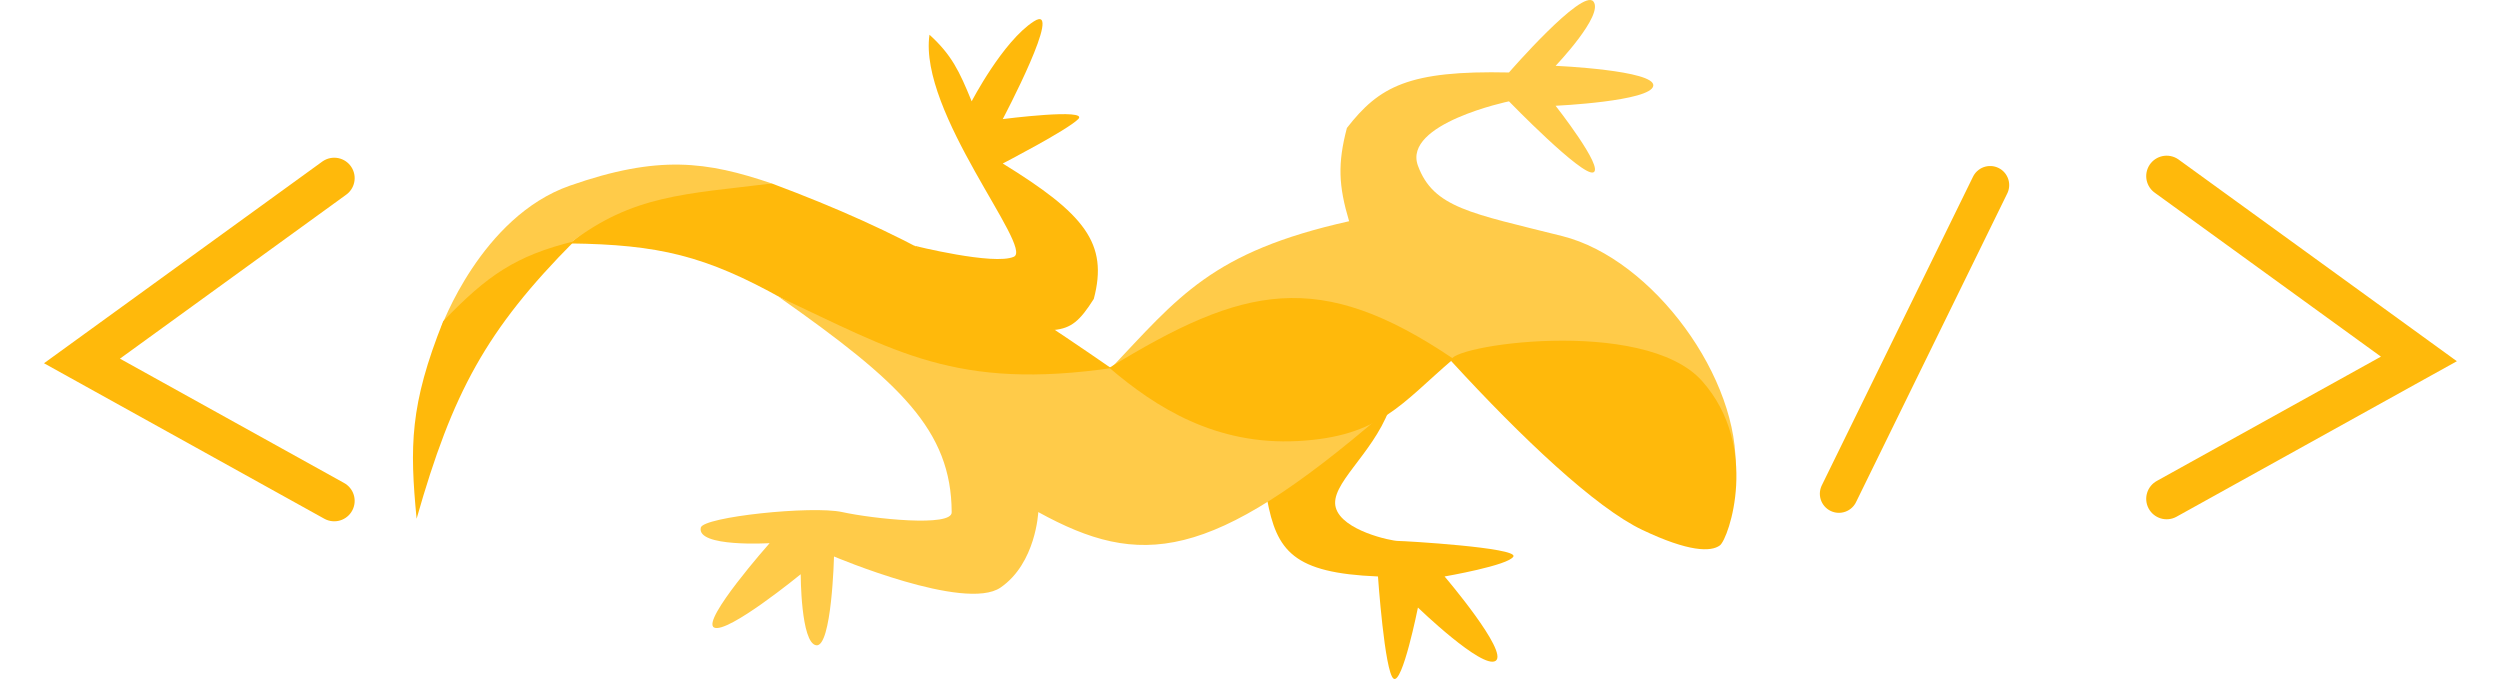 <svg width="563" height="153" viewBox="0 0 563 153" fill="none" xmlns="http://www.w3.org/2000/svg">
<path d="M75.27 40.116L18.46 81.286L75.27 112.796" stroke="#FFB90B" stroke-width="9.2" stroke-linecap="round"/>
<path d="M339.821 22.821C339.821 22.821 315.821 27.821 319.321 37.321C322.82 46.821 331.32 48.011 351.82 53.166C372.32 58.321 392.034 85.406 390.82 106.32C383.153 81.055 369.569 73.102 326.821 80.821C326.821 80.821 309.821 70.822 298.821 69.321C287.82 67.82 267.874 72.785 249.82 83.32C265.426 66.832 272.817 56.747 303.82 49.82C301.435 41.819 301.216 36.822 303.321 28.821C310.621 19.425 317.295 15.825 339.821 16.321C339.821 16.321 356.321 -2.679 358.821 0.321C361.32 3.321 350.321 14.821 350.321 14.821C350.321 14.821 372.821 15.821 372.321 19.321C371.82 22.821 350.321 23.821 350.321 23.821C350.321 23.821 361.321 37.821 358.821 38.821C356.32 39.821 339.821 22.821 339.821 22.821Z" fill="#FFCB49"/>
<path d="M300.819 114.32C299.363 109.135 308.937 102.487 312.819 92.32L285.319 112.32C287.505 124.076 291.212 129.049 310.319 129.82C310.319 129.82 311.819 151.32 313.819 152.82C315.819 154.32 319.319 136.82 319.319 136.82C319.319 136.82 333.819 150.82 336.819 148.82C339.819 146.82 325.319 129.82 325.319 129.82C325.319 129.82 339.819 127.32 340.819 125.32C341.819 123.32 316.319 121.82 314.819 121.82C313.319 121.82 302.275 119.505 300.819 114.32Z" fill="#FFB90B"/>
<path d="M173.819 41.32C203.587 52.448 220.846 62.587 250.819 83.32C224.097 87.859 207.766 85.773 176.319 67.32C158.861 57.55 148.292 55.076 128.319 54.82C144.248 41.384 154.261 38.647 173.819 41.32Z" fill="#FFB90B"/>
<path d="M128.319 54.816C142.472 43.852 154.403 43.715 173.819 41.32C159.142 36.344 148.319 34.81 128.319 41.816C108.319 48.821 99.319 73.816 99.319 73.816C108.868 63.361 115.384 59.486 128.319 54.816Z" fill="#FFCB49"/>
<path d="M93.819 116.82C101.907 88.387 109.521 74.247 129.319 54.32C116.131 57.608 109.837 61.922 99.819 72.32C92.271 91.192 92.26 100.56 93.819 116.82Z" fill="#FFB90B"/>
<path d="M246.32 67.319C243.2 72.253 241.274 73.933 237.32 74.319L205.82 55.319C205.82 55.319 223.82 59.82 228.32 57.819C232.82 55.818 206.81 25.319 209.32 7.819C214.288 12.343 216.035 15.976 218.82 22.819C218.82 22.819 225.82 9.319 232.82 4.819C239.82 0.319 225.82 26.819 225.82 26.819C225.82 26.819 245.32 24.318 242.82 26.819C240.32 29.32 225.82 36.819 225.82 36.819C244.241 48.164 249.646 54.797 246.32 67.319Z" fill="#FFB90B"/>
<path d="M383.319 85.821C396.424 100.589 389.318 121.322 387.319 122.821C385.319 124.32 380.318 124.322 369.819 119.321C359.319 114.321 342.725 98.663 326.819 81.321C325.131 77.883 370.213 71.053 383.319 85.821Z" fill="#FFB90B"/>
<path d="M233.819 115.32C256.789 127.957 272.526 126.738 311.319 93.32L250.819 82.82C215.195 88.028 201.599 79.048 175.319 66.82C202.759 86.087 214.233 96.91 214.319 115.32C214.576 118.773 196.514 116.82 189.667 115.32C182.819 113.82 158.358 116.397 157.819 118.82C156.819 123.32 173.319 122.32 173.319 122.32C173.319 122.32 157.819 139.82 160.819 141.32C163.819 142.82 180.319 129.32 180.319 129.32C180.319 129.32 180.319 144.82 183.819 145.32C187.319 145.82 187.819 125.32 187.819 125.32C187.819 125.32 217.319 137.82 225.319 132.32C233.319 126.82 233.819 115.32 233.819 115.32Z" fill="#FFCB49"/>
<path d="M249.819 82.82C280.073 64.295 297.041 60.352 327.319 80.82C315.599 90.808 310.819 98.321 292.319 99.321C273.819 100.32 260.32 91.799 249.819 82.82Z" fill="#FFB90B"/>
<path d="M448.179 41.679L414.123 111.195" stroke="#FFB90B" stroke-width="8.586" stroke-linecap="round"/>
<path d="M487.927 39.66L544.737 80.83L487.927 112.34" stroke="#FFB90B" stroke-width="9.2" stroke-linecap="round"/>
</svg>
